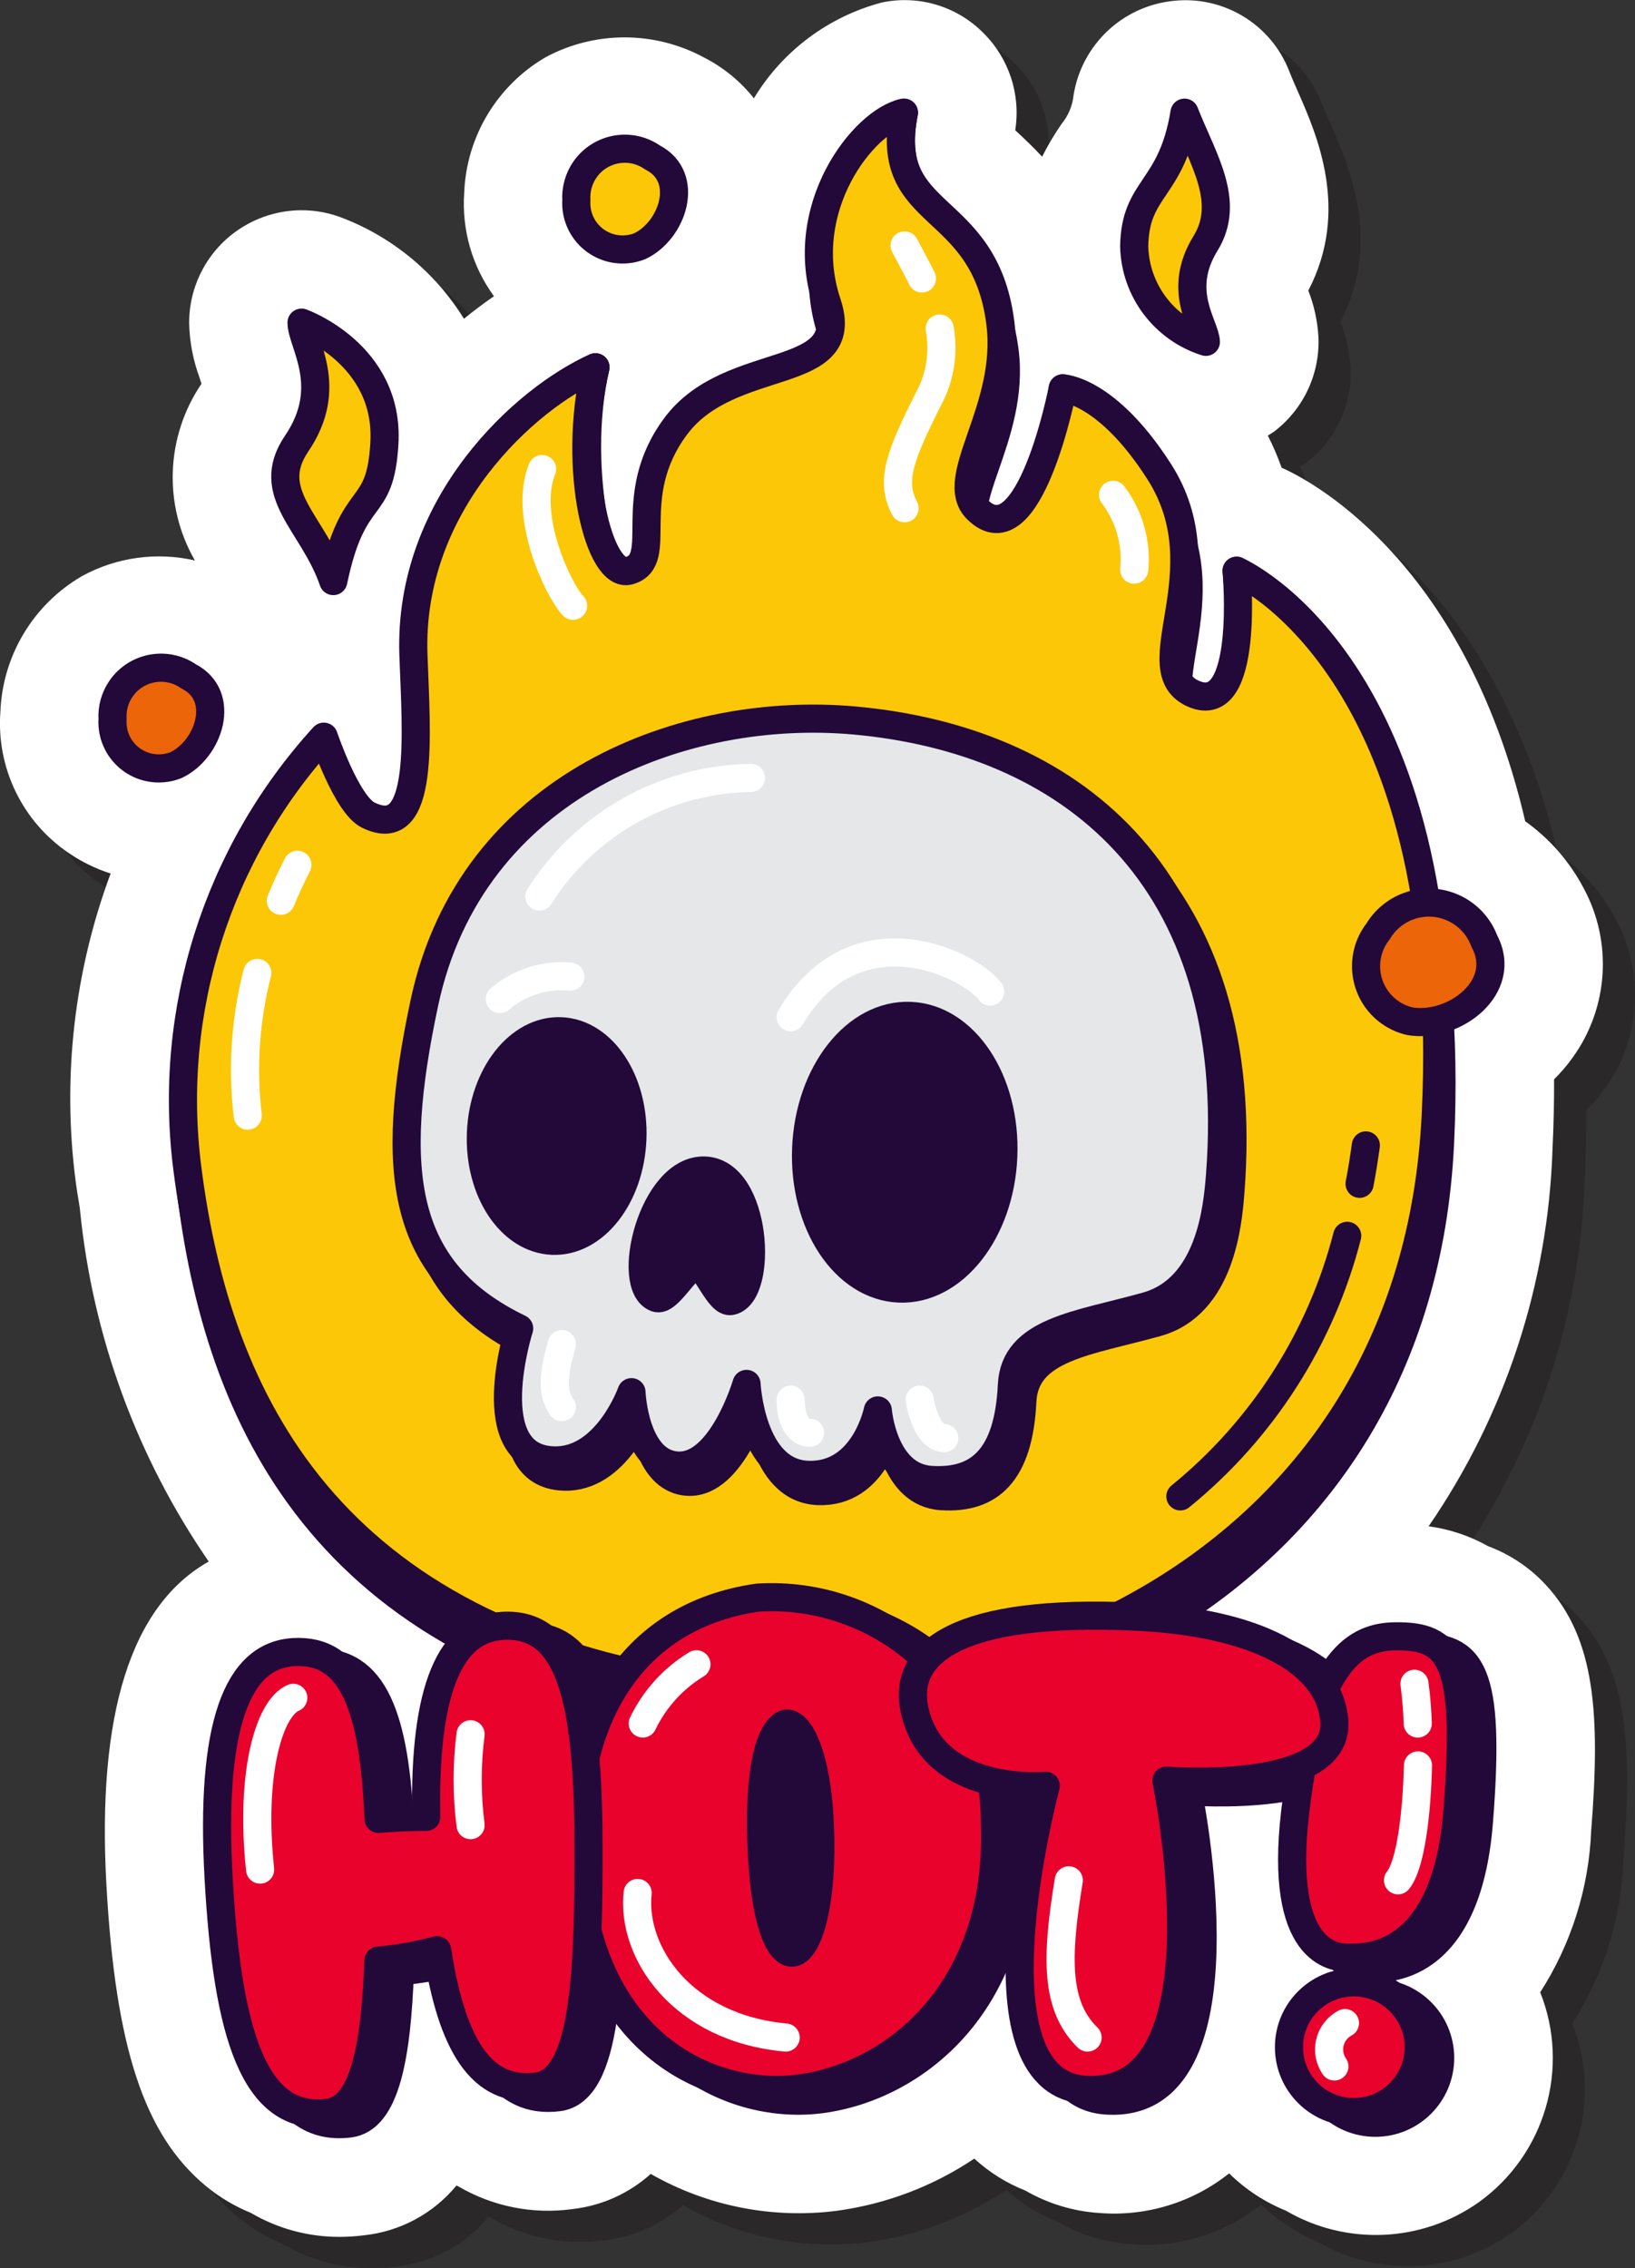 <?xml version="1.0"?><svg id="Layer_1" style="enable-background:new 0 0 58.119 80.624;" version="1.1" viewBox="0 0 58.119 80.624" xml:space="preserve" xmlns="http://www.w3.org/2000/svg" xmlns:xlink="http://www.w3.org/1999/xlink"><rect x="0" y="0" width="58.119" height="80.624" fill="#333333" stroke="none"/><style type="text/css">
	.st0{opacity:0.5;fill:#231F20;enable-background:new    ;}
	.st1{fill:#FFFFFF;}
	.st2{fill:#22093A;stroke:#22093A;stroke-linecap:round;stroke-linejoin:round;}
	.st3{fill:#FCC707;stroke:#22093A;stroke-linecap:round;stroke-linejoin:round;}
	.st4{fill:none;stroke:#FFFFFF;stroke-linecap:round;stroke-linejoin:round;}
	.st5{fill:none;stroke:#22093A;stroke-linecap:round;stroke-linejoin:round;}
	.st6{fill:#E6E7E8;stroke:#22093A;stroke-linecap:round;stroke-linejoin:round;}
	.st7{fill:#EC6509;stroke:#22093A;stroke-linecap:round;stroke-linejoin:round;}
	.st8{fill:#E9022C;stroke:#22093A;stroke-linecap:round;stroke-linejoin:round;}
</style><g id="Layer_2_00000044877187766781517490000002076949556345178782_"><g id="Layer_1-2"><path class="st0" d="M54.04,56.072c-0.653-0.368-1.371-0.608-2.114-0.707    c2.72-3.957,4.248-8.612,4.404-13.411c0.04-0.834,0.059-1.662,0.056-2.479    c0.241-0.237,0.461-0.495,0.658-0.77c1.275-1.764,1.429-4.103,0.395-6.019    c-0.497-0.947-1.209-1.763-2.079-2.384c-2.203-9.462-7.884-12.231-8.659-12.568    c-0.139-0.391-0.303-0.773-0.491-1.142c0.078-0.052,0.161-0.095,0.236-0.152    c1.038-0.797,1.622-2.051,1.563-3.358c-0.033-0.564-0.154-1.119-0.36-1.645    c1.488-2.849,0.3-5.548-0.359-7.048c-0.105-0.238-0.213-0.479-0.316-0.745    c-0.65-1.677-2.349-2.706-4.137-2.503c-1.792,0.19-3.236,1.553-3.529,3.331    c-0.037,0.382-0.186,0.744-0.429,1.041c-0.258,0.372-0.489,0.761-0.692,1.165    c-0.315-0.339-0.613-0.62-0.858-0.849c-0.033-0.031-0.065-0.061-0.098-0.09    c0.2-1.263-0.217-2.546-1.123-3.449c-0.939-0.956-2.299-1.368-3.61-1.095    c-1.904,0.5-3.538,1.722-4.555,3.408c-0.478-0.602-1.078-1.094-1.762-1.445    c-1.757-0.955-3.876-0.962-5.639-0.018c-1.727,1.006-2.82,2.824-2.897,4.821    c-0.092,1.312,0.282,2.615,1.058,3.678c-0.354,0.241-0.71,0.51-1.067,0.8    c-1.032-1.672-2.595-2.949-4.438-3.629c-2.083-0.736-4.368,0.357-5.104,2.44    c-0.151,0.428-0.228,0.878-0.228,1.331c0.014,0.668,0.14,1.328,0.371,1.955    c0.021,0.065,0.047,0.143,0.068,0.214c-1.274,1.876-1.365,4.314-0.234,6.28    c-1.362-0.312-2.792-0.114-4.017,0.558c-1.727,1.006-2.82,2.824-2.897,4.821    c-0.148,1.991,0.782,3.909,2.437,5.026c0.456,0.311,0.955,0.555,1.481,0.724    c-1.3,3.499-1.726,7.262-1.239,10.963c0.032,0.252,0.072,0.494,0.113,0.737L3.975,44.032    l0.011,0.098c0.447,4.482,2.021,8.779,4.575,12.489c-2.759,1.554-3.98,5.41-3.636,11.517    c0.324,5.768,1.345,8.858,3.52,10.669c0.485,0.404,1.03,0.73,1.614,0.968    c0.954,0.56,2.04,0.854,3.146,0.852c0.291-0,0.581-0.018,0.869-0.055    c1.287-0.135,2.469-0.77,3.292-1.769c0.022,0.01,0.044,0.02,0.066,0.028    c1.226,0.72,2.659,1.004,4.067,0.807c1.032-0.118,2.001-0.554,2.774-1.248l0.003,0.001    c2.003,1.144,4.324,1.603,6.611,1.309c1.749-0.237,3.421-0.871,4.887-1.855    c0.53,0.487,1.146,0.872,1.815,1.136c0.802,0.463,1.699,0.736,2.623,0.797    c1.663,0.135,3.315-0.369,4.621-1.408c0.58,0.57,1.266,1.021,2.02,1.327    c2.148,1.253,4.831,1.134,6.86-0.305c2.351-1.692,3.249-4.768,2.178-7.459    c1.104-1.72,1.729-3.702,1.812-5.744c0.323-4.097,0.161-6.842-1.625-8.751    C55.514,56.829,54.816,56.362,54.04,56.072z M44.948,10.415L44.909,10.402l-0.003-0.001L44.948,10.415z    "/><path class="st1" d="M52.897,54.964c-0.653-0.368-1.371-0.608-2.114-0.707    c2.72-3.957,4.248-8.612,4.404-13.411c0.04-0.834,0.059-1.662,0.056-2.479    c0.241-0.237,0.461-0.495,0.658-0.77c1.275-1.764,1.429-4.103,0.395-6.019    c-0.497-0.947-1.209-1.763-2.079-2.384c-2.203-9.462-7.884-12.23-8.659-12.568    c-0.139-0.391-0.303-0.773-0.491-1.142c0.078-0.052,0.161-0.095,0.236-0.152    c1.038-0.797,1.622-2.051,1.563-3.358c-0.033-0.564-0.154-1.119-0.36-1.645    c1.488-2.849,0.3-5.548-0.359-7.048c-0.105-0.238-0.213-0.479-0.316-0.745    c-0.65-1.677-2.349-2.706-4.137-2.503c-1.792,0.19-3.236,1.553-3.529,3.331    c-0.037,0.382-0.186,0.744-0.429,1.041c-0.258,0.372-0.489,0.761-0.692,1.165    c-0.315-0.339-0.613-0.62-0.858-0.849c-0.033-0.031-0.065-0.061-0.098-0.09    c0.2-1.263-0.217-2.546-1.123-3.449c-0.939-0.956-2.299-1.368-3.61-1.095    C29.45,0.588,27.816,1.81,26.799,3.495c-0.478-0.602-1.078-1.094-1.762-1.445    c-1.757-0.955-3.876-0.962-5.639-0.018c-1.727,1.006-2.82,2.824-2.897,4.821    c-0.092,1.312,0.282,2.615,1.058,3.678c-0.354,0.241-0.71,0.51-1.067,0.8    C15.46,9.661,13.898,8.383,12.055,7.703c-2.083-0.736-4.368,0.357-5.104,2.44    c-0.151,0.428-0.228,0.878-0.228,1.331c0.014,0.668,0.14,1.328,0.371,1.955    c0.021,0.065,0.047,0.143,0.068,0.214c-1.274,1.876-1.365,4.314-0.234,6.28    c-1.362-0.312-2.792-0.114-4.017,0.558c-1.727,1.006-2.82,2.824-2.897,4.821    c-0.148,1.991,0.782,3.909,2.437,5.026c0.456,0.311,0.955,0.555,1.481,0.724    c-1.3,3.499-1.726,7.262-1.239,10.963c0.032,0.252,0.072,0.494,0.113,0.737l0.028,0.171    l0.011,0.098c0.447,4.482,2.021,8.779,4.575,12.489c-2.759,1.554-3.98,5.41-3.636,11.517    c0.324,5.768,1.345,8.858,3.52,10.669c0.485,0.404,1.03,0.73,1.614,0.968    c0.954,0.56,2.04,0.854,3.146,0.852c0.291-0,0.581-0.018,0.869-0.055    c1.287-0.135,2.469-0.77,3.292-1.769c0.022,0.01,0.044,0.02,0.066,0.028    c1.226,0.72,2.659,1.004,4.067,0.807c1.032-0.118,2.001-0.554,2.774-1.248l0.003,0.001    c2.003,1.144,4.324,1.603,6.611,1.309c1.749-0.237,3.421-0.871,4.887-1.855    c0.53,0.487,1.146,0.872,1.815,1.136c0.802,0.463,1.699,0.736,2.623,0.797    c1.663,0.135,3.315-0.369,4.621-1.408c0.58,0.57,1.266,1.021,2.02,1.327    c2.148,1.253,4.831,1.134,6.86-0.305c2.351-1.692,3.249-4.768,2.178-7.459    c1.104-1.72,1.729-3.702,1.812-5.744c0.323-4.097,0.161-6.842-1.625-8.751    C54.372,55.72,53.674,55.254,52.897,54.964z M43.806,9.307l-0.039-0.013l-0.003-0.001    L43.806,9.307z"/><path class="st2" d="M11.661,27.194c-3.785,4.148-5.559,9.749-4.853,15.32    c1.057,8.369,5.092,16.464,18.271,18.415c10.543,1.56,25.338-4.304,26.109-20.281    c0.772-15.996-7.231-20.36-7.231-20.36s0.628,6.24-1.37,5.384s1.053-4.336-1.231-7.904    c-0.907-1.554-2.125-2.903-3.578-3.964c0,0-1.038,7.163-2.899,5.302    c-1.094-1.094,1.227-3.558,0.831-6.631c-0.571-4.425-4.355-4.586-3.578-8.47    c-1.427,0.285-3.711,4.4-2.581,7.774c0.957,2.859-3.426,1.76-5.377,4.377    c-1.883,2.526-0.329,4.774-1.665,5.138c-1.047,0.285-2.198-4.575-1.342-8.238    c-2.474,1.094-6.509,5.86-6.318,11.236c0.099,2.805,0.434,6.695-1.608,5.689    C12.471,29.603,11.661,27.194,11.661,27.194z"/><path class="st3" d="M11.509,26.188c-3.785,4.148-5.559,9.749-4.853,15.32    c1.057,8.369,5.092,16.464,18.271,18.415c10.543,1.561,25.338-4.304,26.109-20.281    c0.772-15.996-7.079-19.353-7.079-19.353s0.476,5.234-1.522,4.377s1.053-4.336-1.231-7.904    c-1.865-2.914-3.426-2.957-3.426-2.957s-1.19,6.156-3.051,4.295    c-1.094-1.094,1.227-3.558,0.831-6.631C34.987,7.044,31.355,7.889,32.132,4.005    c-1.427,0.285-3.863,3.394-2.734,6.768c0.957,2.859-3.426,1.76-5.377,4.377    c-1.883,2.526-0.329,4.774-1.665,5.138c-1.047,0.285-2.046-3.568-1.189-7.232    c-2.474,1.094-6.661,4.853-6.471,10.229c0.099,2.805,0.434,6.695-1.608,5.689    C12.319,28.596,11.509,26.188,11.509,26.188z"/><path class="st4" d="M33.402,11.677c0.154,0.842,0.021,1.711-0.378,2.467    c-1.06,2.097-1.373,2.966-0.869,3.921"/><path class="st4" d="M32.155,8.724c0.203,0.385,0.419,0.775,0.616,1.175"/><path class="st4" d="M9.146,34.585c-0.425,1.656-0.54,3.376-0.34,5.073"/><path class="st4" d="M10.573,30.742c-0.197,0.382-0.397,0.811-0.59,1.278"/><path class="st4" d="M19.27,16.673c-0.684,1.671,0.587,4.329,1.101,4.861"/><path class="st4" d="M39.566,17.59c0.576,0.76,0.844,1.709,0.751,2.658"/><path class="st5" d="M47.889,43.931c-0.934,3.643-3.013,6.89-5.931,9.263"/><path class="st5" d="M48.551,40.717c-0.053,0.383-0.122,0.845-0.222,1.365"/><path class="st3" d="M10.719,11.469c0,0,3.13,1.115,2.945,4.294c-0.152,2.619-1.106,1.498-1.816,4.893    c-0.707-2.066-2.509-3.113-1.3-4.892C11.922,13.741,10.719,12.198,10.719,11.469z"/><path class="st2" d="M43.737,42.365c0.83-10.784-5.477-15.5-13.004-16.177    c-5.999-0.539-13.624,2.247-15.28,10.047c-1.273,5.999-0.834,9.534,3.371,11.565    c0,0-1.459,4.588,1.209,4.691c1.895,0.073,2.784-2.425,2.784-2.425s0.098,2.544,1.656,2.609    s2.434-2.903,2.434-2.903s0.149,3.148,2.17,3.232s2.496-2.289,2.496-2.289    s0.188,2.364,1.897,2.471c1.718,0.107,2.747-0.814,2.871-3.375    c0.093-1.924,2.356-2.121,4.784-2.801C43.391,46.376,43.65,43.494,43.737,42.365z"/><path class="st6" d="M22.447,49.489c0,0-0.889,2.498-2.784,2.425    c-2.668-0.103-1.209-4.691-1.209-4.691c-4.205-2.031-4.644-5.566-3.371-11.565    c1.656-7.8,9.281-10.586,15.28-10.047c7.526,0.677,13.834,5.393,13.004,16.177    c-0.087,1.129-0.345,4.011-2.613,4.645c-2.428,0.68-4.691,0.877-4.784,2.801    c-0.123,2.56-1.152,3.482-2.87,3.375c-1.709-0.107-1.897-2.471-1.897-2.471    s-0.475,2.372-2.496,2.289s-2.17-3.232-2.17-3.232s-0.876,2.968-2.434,2.903    S22.447,49.489,22.447,49.489z"/><path class="st2" d="M23.325,46.139c-1.137-0.421-0.132-4.606,1.732-4.529s2.086,4.399,0.928,4.639    c-0.427,0.089-0.862-1.229-1.217-1.251C24.384,44.975,23.756,46.298,23.325,46.139z"/><ellipse class="st2" cx="32.179" cy="40.972" rx="4.851" ry="3.507" transform="matrix(0.041 -0.999 0.999 0.041 -10.09 71.426)"/><ellipse class="st2" cx="19.802" cy="40.398" rx="3.728" ry="2.694" transform="matrix(0.041 -0.999 0.999 0.041 -21.382 58.509)"/><path class="st4" d="M19.173,31.869c1.634-2.585,4.463-4.171,7.522-4.215"/><path class="st4" d="M19.971,47.78c-0.342,1.177-0.321,1.785,0,2.241"/><path class="st4" d="M28.106,49.755c0,0.684,0.248,1.177,0.689,1.177"/><path class="st4" d="M32.692,49.755c0.114,0.684,0.418,1.367,0.873,1.367"/><path class="st4" d="M28.106,36.16c2.27-3.835,6.295-1.95,7.093-0.911"/><path class="st4" d="M17.768,35.514c0.694-0.593,1.597-0.881,2.506-0.797"/><path class="st3" d="M42.865,12.152c-1.484-0.471-2.507-1.831-2.548-3.387    c0.03-2.135,1.333-1.974,1.789-4.76c0.649,1.654,1.665,3.159,0.745,4.648    C41.806,10.347,42.839,11.559,42.865,12.152z"/><path class="st7" d="M48.988,33.106c-0.685,0.873-0.533,2.136,0.34,2.82    c0.233,0.183,0.504,0.312,0.794,0.378c1.559,0.257,3.516-1.211,2.642-2.847    c-0.404-1.089-1.615-1.645-2.704-1.241C49.612,32.382,49.234,32.696,48.988,33.106z"/><path class="st7" d="M4.001,25.569c-0.056,0.908,0.635,1.689,1.543,1.744    c0.243,0.015,0.486-0.024,0.712-0.114c1.171-0.553,1.808-2.455,0.456-3.151    c-0.78-0.547-1.855-0.358-2.402,0.422C4.085,24.791,3.976,25.178,4.001,25.569z"/><path class="st3" d="M20.488,7.121c-0.056,0.908,0.635,1.689,1.543,1.744    C22.274,8.88,22.517,8.841,22.743,8.751c1.171-0.553,1.808-2.455,0.456-3.151    c-0.78-0.547-1.855-0.358-2.402,0.422C20.573,6.343,20.464,6.73,20.488,7.121z"/><path class="st2" d="M50.363,58.55c-1.315,0.016-2.92,0.713-3.563,6.276    c-0.574,4.967,1.377,5.153,1.88,5.147s3.463,0.213,3.891-5.216S52.312,58.527,50.363,58.55z    "/><circle class="st2" cx="48.888" cy="73.155" r="2.305"/><path class="st2" d="M27.698,57.174c4.379-0.268,8.146,3.064,8.414,7.442    c0.011,0.183,0.016,0.366,0.015,0.55c0.231,5.909-3.493,8.989-6.922,9.454    c-3.095,0.42-7.452-1.501-7.914-7.78C20.911,61.696,23.097,57.832,27.698,57.174z"/><path class="st2" d="M28.613,61.688c0.434-0.263,1.18,0.821,1.294,3.558    c0.114,2.737-0.366,4.231-0.842,4.508c-0.429,0.25-1.067-0.564-1.219-3.469    C27.722,63.905,27.976,62.074,28.613,61.688z"/><path class="st2" d="M41.129,57.851c-6.299-0.287-8.294,1.256-7.857,3.307    c0.657,3.082,4.666,2.706,4.666,2.706s-2.827,10.522,1.385,10.805    c5.252,0.353,2.902-10.99,2.902-10.99s6.12,0.493,5.97-2.083    C48.069,59.43,45.351,58.043,41.129,57.851z"/><path class="st2" d="M18.63,58.178c-1.844,0.106-2.805,2.216-2.713,6.789    c-0.531-0.001-1.102,0.028-1.698,0.073c-0.163-3.975-0.924-6.049-3.016-5.929    c-2.009,0.116-2.974,2.601-2.666,8.068c0.308,5.467,1.256,8.641,3.888,8.307    c1.288-0.163,1.679-2.41,1.79-5.411c0.295-0.026,0.601-0.062,0.931-0.118    c0.418-0.072,0.799-0.157,1.158-0.25c0.51,3.301,1.536,5.1,3.548,4.845    c1.731-0.219,1.843-4.196,1.83-8.712C21.667,60.738,21.008,58.041,18.63,58.178z"/><path class="st8" d="M49.599,58.168c-1.315,0.016-2.92,0.713-3.563,6.276    c-0.574,4.967,1.377,5.153,1.88,5.147s3.463,0.213,3.891-5.216S51.548,58.144,49.599,58.168z    "/><circle class="st8" cx="48.124" cy="72.773" r="2.305"/><path class="st8" d="M26.934,56.792c4.379-0.268,8.146,3.064,8.414,7.442    c0.011,0.183,0.016,0.366,0.015,0.55c0.231,5.909-3.493,8.989-6.922,9.454    c-3.095,0.42-7.452-1.501-7.914-7.78C20.147,61.313,22.333,57.45,26.934,56.792z"/><path class="st2" d="M27.849,61.305c0.434-0.263,1.18,0.821,1.294,3.558    s-0.366,4.231-0.842,4.508c-0.429,0.25-1.067-0.564-1.219-3.469    C26.958,63.523,27.212,61.692,27.849,61.305z"/><path class="st8" d="M40.365,57.468c-6.299-0.287-8.294,1.256-7.857,3.307    c0.657,3.082,4.666,2.706,4.666,2.706s-2.827,10.522,1.385,10.805    c5.252,0.353,2.902-10.99,2.902-10.99s6.12,0.493,5.97-2.083    C47.305,59.048,44.587,57.661,40.365,57.468z"/><path class="st8" d="M17.866,57.796c-1.844,0.106-2.805,2.216-2.713,6.789    c-0.531-0.001-1.102,0.028-1.698,0.073c-0.163-3.975-0.924-6.049-3.016-5.929    c-2.009,0.116-2.974,2.601-2.666,8.068c0.308,5.467,1.256,8.641,3.888,8.307    c1.288-0.163,1.679-2.41,1.79-5.411c0.295-0.026,0.601-0.062,0.931-0.118    c0.418-0.072,0.799-0.157,1.158-0.25c0.51,3.301,1.537,5.1,3.548,4.845    c1.731-0.219,1.843-4.196,1.83-8.712C20.903,60.355,20.244,57.659,17.866,57.796z"/><path class="st4" d="M10.425,60.354c-0.861,0.363-1.542,2.69-1.179,6.106"/><path class="st4" d="M16.727,61.649c-0.137,1.073-0.137,2.158,0,3.231"/><path class="st4" d="M22.667,67.291c-0.227,2.123,1.589,4.804,5.261,5.139"/><path class="st4" d="M22.848,61.267c0.419-0.871,1.082-1.603,1.908-2.105"/><path class="st4" d="M47.808,71.916c-0.518,0.277-0.714,0.921-0.437,1.44    c0.019,0.035,0.039,0.069,0.062,0.102"/><path class="st4" d="M50.404,62.757c-0.042,1.737-0.263,3.532-0.709,4.084"/><path class="st4" d="M50.28,59.855c0.063,0.469,0.102,0.94,0.116,1.413"/><path class="st4" d="M37.992,66.842c-0.453,2.749-0.478,4.469,0.668,5.588"/></g></g></svg>